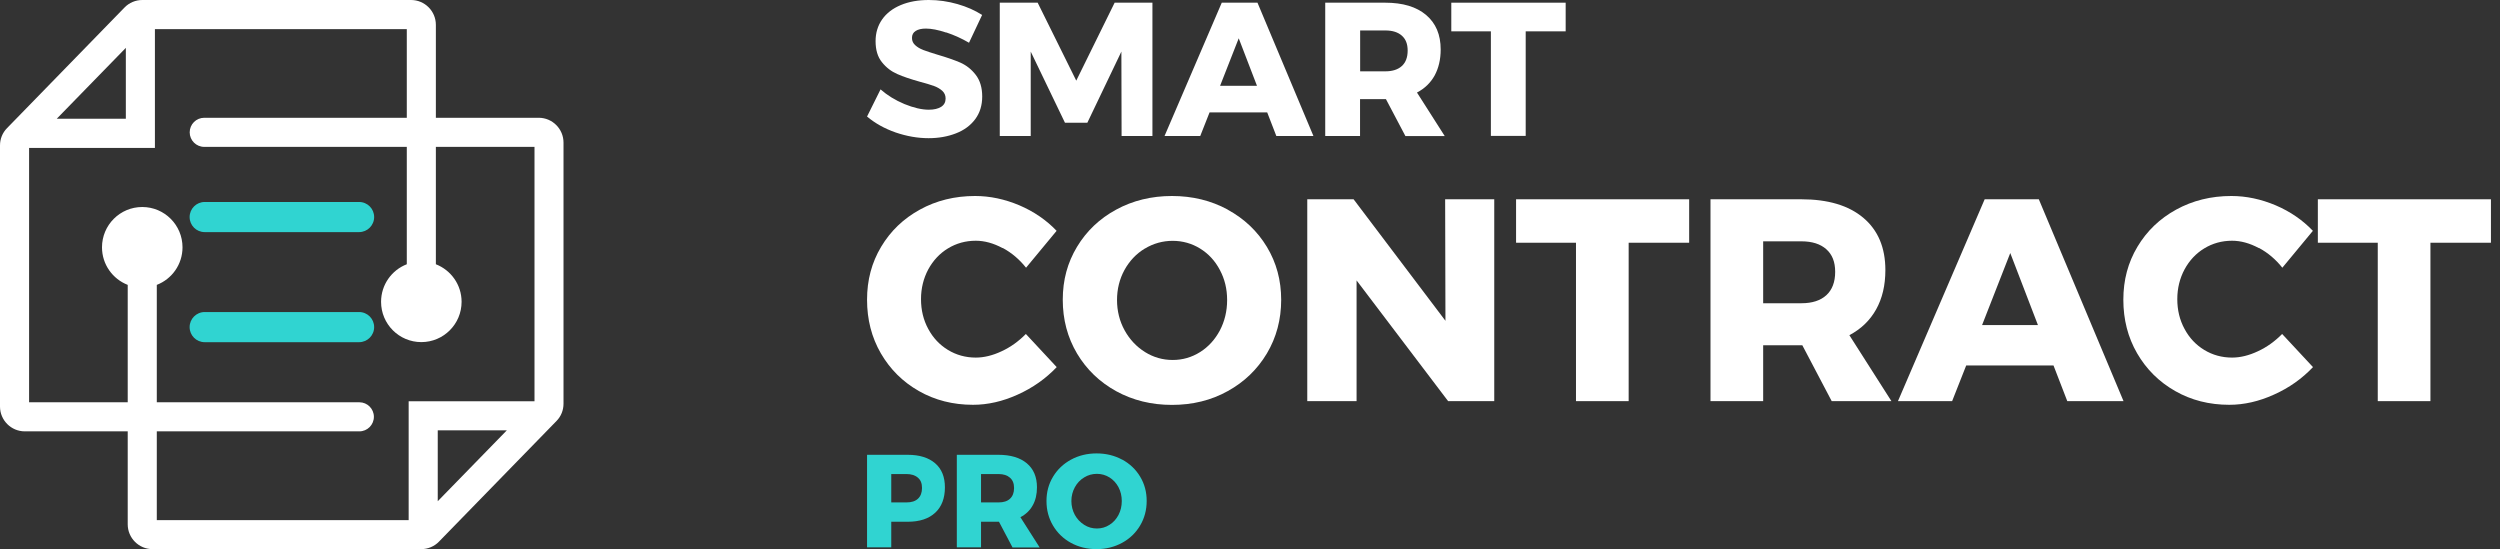 <svg width="173" height="38" viewBox="0 0 173 38" fill="none" xmlns="http://www.w3.org/2000/svg">
<rect x="0" y="0" width="173" height="38" fill="#333333" stroke="none"/>
<path d="M65.471 2.251C64.915 2.066 64.448 1.977 64.07 1.977C63.775 1.977 63.535 2.032 63.363 2.142C63.192 2.251 63.109 2.409 63.109 2.622C63.109 2.835 63.185 2.993 63.336 3.13C63.487 3.267 63.672 3.377 63.892 3.46C64.112 3.542 64.434 3.652 64.867 3.782C65.505 3.967 66.034 4.153 66.452 4.331C66.871 4.517 67.228 4.798 67.523 5.182C67.818 5.567 67.969 6.061 67.969 6.679C67.969 7.297 67.805 7.818 67.482 8.251C67.159 8.683 66.713 9.013 66.143 9.232C65.574 9.452 64.949 9.562 64.256 9.562C63.494 9.562 62.732 9.425 61.97 9.164C61.208 8.896 60.556 8.532 60 8.065L60.934 6.185C61.4 6.596 61.949 6.933 62.588 7.201C63.226 7.461 63.789 7.592 64.276 7.592C64.633 7.592 64.922 7.523 65.127 7.393C65.334 7.262 65.436 7.07 65.436 6.816C65.436 6.603 65.361 6.432 65.21 6.288C65.059 6.15 64.86 6.034 64.633 5.951C64.4 5.869 64.077 5.766 63.652 5.656C63.02 5.478 62.499 5.306 62.087 5.121C61.675 4.942 61.318 4.668 61.03 4.304C60.734 3.94 60.59 3.453 60.59 2.849C60.59 2.279 60.741 1.778 61.043 1.345C61.345 0.913 61.778 0.583 62.334 0.35C62.89 0.117 63.535 0 64.276 0C64.942 0 65.601 0.096 66.253 0.281C66.905 0.467 67.475 0.721 67.962 1.036L67.056 2.958C66.562 2.67 66.04 2.43 65.484 2.245L65.471 2.251Z" fill="white"/>
<path d="M69.191 0.186H71.806L74.477 5.581L77.133 0.186H79.748V9.411H77.614L77.6 3.57L75.245 8.491H73.694L71.326 3.57V9.411H69.184V0.186H69.191Z" fill="white"/>
<path d="M88.322 9.411L87.69 7.777H83.702L83.057 9.411H80.586L84.546 0.186H87.017L90.889 9.411H88.322ZM84.43 5.938H86.983L85.72 2.65L84.43 5.938Z" fill="white"/>
<path d="M97.252 9.411L95.906 6.858H94.115V9.411H91.706V0.186H95.852C97.073 0.186 98.014 0.467 98.686 1.037C99.359 1.606 99.695 2.396 99.695 3.425C99.695 4.119 99.551 4.716 99.277 5.224C98.995 5.732 98.59 6.123 98.055 6.404L99.977 9.418H97.252V9.411ZM94.122 4.936H95.872C96.359 4.936 96.744 4.812 97.012 4.565C97.279 4.318 97.41 3.961 97.41 3.501C97.41 3.041 97.279 2.712 97.012 2.471C96.744 2.231 96.366 2.108 95.872 2.108H94.122V4.936Z" fill="white"/>
<path d="M100.437 0.186H108.344V2.169H105.578V9.404H103.169V2.169H100.43V0.186H100.437Z" fill="white"/>
<path d="M64.716 32.062C65.169 32.454 65.388 33.01 65.388 33.724C65.388 34.479 65.162 35.069 64.716 35.481C64.263 35.9 63.631 36.105 62.814 36.105H61.675V37.876H60V31.472H62.814C63.631 31.472 64.263 31.671 64.716 32.062ZM63.521 34.513C63.707 34.341 63.803 34.094 63.803 33.772C63.803 33.449 63.714 33.222 63.521 33.058C63.336 32.893 63.068 32.804 62.732 32.804H61.675V34.767H62.732C63.075 34.767 63.336 34.685 63.521 34.513Z" fill="#30D4D1"/>
<path d="M70.063 37.876L69.129 36.105H67.887V37.876H66.212V31.472H69.088C69.932 31.472 70.591 31.671 71.058 32.062C71.525 32.454 71.758 33.01 71.758 33.724C71.758 34.204 71.662 34.623 71.463 34.973C71.271 35.323 70.983 35.597 70.612 35.79L71.944 37.883H70.049L70.063 37.876ZM67.887 34.767H69.102C69.445 34.767 69.706 34.685 69.891 34.513C70.077 34.341 70.173 34.094 70.173 33.772C70.173 33.449 70.077 33.222 69.891 33.058C69.706 32.893 69.445 32.804 69.102 32.804H67.887V34.767Z" fill="#30D4D1"/>
<path d="M77.655 31.802C78.183 32.09 78.595 32.481 78.897 32.982C79.199 33.483 79.35 34.039 79.35 34.664C79.35 35.289 79.199 35.858 78.897 36.366C78.595 36.874 78.183 37.272 77.655 37.561C77.126 37.849 76.536 38 75.884 38C75.232 38 74.641 37.856 74.113 37.568C73.584 37.279 73.172 36.881 72.87 36.373C72.568 35.865 72.417 35.295 72.417 34.671C72.417 34.046 72.568 33.49 72.87 32.989C73.172 32.488 73.584 32.097 74.113 31.808C74.641 31.52 75.232 31.376 75.884 31.376C76.536 31.376 77.126 31.52 77.655 31.808V31.802ZM75.026 33.037C74.751 33.202 74.538 33.428 74.38 33.717C74.222 34.005 74.14 34.328 74.14 34.671C74.14 35.014 74.222 35.343 74.38 35.632C74.538 35.92 74.758 36.147 75.026 36.318C75.293 36.49 75.588 36.572 75.904 36.572C76.22 36.572 76.515 36.49 76.776 36.318C77.044 36.153 77.25 35.92 77.401 35.632C77.552 35.343 77.627 35.021 77.627 34.671C77.627 34.321 77.552 34.005 77.401 33.717C77.25 33.428 77.037 33.202 76.776 33.037C76.508 32.872 76.22 32.79 75.904 32.79C75.588 32.79 75.293 32.872 75.026 33.037Z" fill="#30D4D1"/>
<path d="M69.376 17.167C68.752 16.831 68.134 16.659 67.523 16.659C66.816 16.659 66.178 16.838 65.601 17.188C65.025 17.538 64.572 18.025 64.235 18.643C63.906 19.261 63.734 19.947 63.734 20.702C63.734 21.457 63.899 22.144 64.235 22.762C64.565 23.379 65.025 23.867 65.601 24.217C66.178 24.567 66.823 24.745 67.523 24.745C68.093 24.745 68.69 24.601 69.315 24.306C69.939 24.018 70.495 23.613 70.99 23.111L73.124 25.404C72.369 26.2 71.463 26.839 70.427 27.305C69.383 27.779 68.354 28.012 67.331 28.012C65.951 28.012 64.702 27.697 63.583 27.058C62.464 26.42 61.593 25.548 60.954 24.45C60.316 23.345 60 22.109 60 20.743C60 19.377 60.323 18.169 60.975 17.078C61.627 15.986 62.519 15.129 63.659 14.504C64.791 13.879 66.068 13.563 67.475 13.563C68.512 13.563 69.534 13.783 70.543 14.209C71.552 14.641 72.41 15.232 73.117 15.973L71.003 18.526C70.55 17.956 70.015 17.497 69.39 17.16L69.376 17.167Z" fill="white"/>
<path d="M84.958 14.511C86.104 15.135 87.01 15.993 87.669 17.085C88.328 18.176 88.658 19.398 88.658 20.75C88.658 22.102 88.328 23.352 87.669 24.457C87.01 25.562 86.104 26.434 84.958 27.065C83.812 27.704 82.521 28.019 81.1 28.019C79.68 28.019 78.396 27.704 77.243 27.072C76.097 26.441 75.19 25.569 74.531 24.464C73.873 23.352 73.543 22.116 73.543 20.743C73.543 19.371 73.873 18.169 74.531 17.078C75.19 15.986 76.09 15.129 77.243 14.504C78.389 13.879 79.68 13.563 81.1 13.563C82.521 13.563 83.805 13.879 84.958 14.504V14.511ZM79.22 17.201C78.629 17.558 78.163 18.053 77.812 18.684C77.469 19.316 77.298 20.009 77.298 20.764C77.298 21.519 77.476 22.233 77.826 22.864C78.176 23.496 78.65 23.997 79.233 24.361C79.817 24.725 80.455 24.91 81.148 24.91C81.842 24.91 82.473 24.725 83.05 24.361C83.626 23.997 84.079 23.496 84.416 22.864C84.745 22.233 84.917 21.533 84.917 20.764C84.917 19.995 84.752 19.316 84.416 18.684C84.086 18.053 83.626 17.558 83.05 17.201C82.473 16.845 81.835 16.666 81.148 16.666C80.462 16.666 79.817 16.845 79.227 17.201H79.22Z" fill="white"/>
<path d="M100.011 13.79H103.402V27.759H100.21L93.875 19.405V27.759H90.463V13.79H93.669L100.025 22.199L100.004 13.79H100.011Z" fill="white"/>
<path d="M104.912 13.79H116.89V16.797H112.703V27.759H109.058V16.797H104.912V13.79Z" fill="white"/>
<path d="M126.754 27.759L124.722 23.894H122.011V27.759H118.366V13.79H124.647C126.493 13.79 127.928 14.216 128.944 15.074C129.96 15.932 130.468 17.133 130.468 18.691C130.468 19.741 130.255 20.647 129.829 21.409C129.404 22.171 128.786 22.768 127.976 23.194L130.886 27.759H126.761H126.754ZM122.011 20.984H124.66C125.402 20.984 125.978 20.798 126.383 20.428C126.788 20.057 126.994 19.515 126.994 18.815C126.994 18.114 126.788 17.613 126.383 17.25C125.978 16.886 125.402 16.7 124.66 16.7H122.011V20.984Z" fill="white"/>
<path d="M143.056 27.759L142.102 25.288H136.062L135.087 27.759H131.339L137.339 13.79H141.086L146.948 27.759H143.063H143.056ZM137.16 22.494H141.025L139.11 17.51L137.16 22.494Z" fill="white"/>
<path d="M156.311 17.167C155.686 16.831 155.069 16.659 154.458 16.659C153.751 16.659 153.112 16.838 152.536 17.188C151.959 17.538 151.506 18.025 151.17 18.643C150.84 19.261 150.669 19.947 150.669 20.702C150.669 21.457 150.834 22.144 151.17 22.762C151.499 23.379 151.959 23.867 152.536 24.217C153.112 24.567 153.758 24.745 154.458 24.745C155.028 24.745 155.625 24.601 156.249 24.306C156.874 24.018 157.43 23.613 157.924 23.111L160.059 25.404C159.304 26.2 158.405 26.839 157.361 27.305C156.318 27.779 155.288 28.012 154.266 28.012C152.886 28.012 151.637 27.697 150.518 27.058C149.399 26.42 148.527 25.548 147.889 24.45C147.25 23.345 146.935 22.109 146.935 20.743C146.935 19.377 147.257 18.169 147.909 17.078C148.561 15.986 149.454 15.129 150.593 14.504C151.733 13.879 153.003 13.563 154.41 13.563C155.446 13.563 156.469 13.783 157.478 14.209C158.487 14.641 159.345 15.232 160.052 15.973L157.938 18.526C157.485 17.956 156.949 17.497 156.325 17.16L156.311 17.167Z" fill="white"/>
<path d="M160.395 13.79H172.373V16.797H168.186V27.759H164.541V16.797H160.395V13.79Z" fill="white"/>
<g clip-path="url(#clip0_238_3730)">
<path d="M24.849 13.977H14.164C13.592 13.977 13.122 14.442 13.122 15.019C13.122 15.597 13.587 16.062 14.164 16.062H24.849C25.422 16.062 25.891 15.597 25.891 15.019C25.891 14.442 25.426 13.977 24.849 13.977Z" fill="#30D4D1"/>
<path d="M24.849 21.593H14.164C13.592 21.593 13.122 22.059 13.122 22.636C13.122 23.213 13.587 23.679 14.164 23.679H24.849C25.422 23.679 25.891 23.213 25.891 22.636C25.891 22.059 25.426 21.593 24.849 21.593Z" fill="#30D4D1"/>
<path d="M37.283 8.15H30.162V1.719C30.162 0.77 29.393 0 28.445 0H9.848C9.388 0 8.936 0.188 8.618 0.519L0.487 8.866C0.17 9.188 0 9.613 0 10.065V28.132C0 29.081 0.769 29.85 1.717 29.85H8.838V36.282C8.838 37.23 9.607 38 10.555 38H29.147C29.608 38 30.059 37.812 30.377 37.481L38.508 29.134C38.826 28.812 38.995 28.387 38.995 27.935V9.868C38.995 8.919 38.226 8.15 37.278 8.15H37.283ZM8.708 3.312V8.217H3.927L8.708 3.312ZM10.85 29.85H24.867C25.422 29.85 25.873 29.398 25.873 28.843C25.873 28.288 25.422 27.837 24.867 27.837H10.85V19.714C11.892 19.311 12.63 18.3 12.63 17.114C12.63 15.574 11.383 14.325 9.844 14.325C8.305 14.325 7.058 15.574 7.058 17.114C7.058 18.3 7.796 19.307 8.838 19.714V27.837H2.013V10.235H10.72V2.014H28.15V8.15H14.133C13.578 8.15 13.127 8.602 13.127 9.157C13.127 9.711 13.578 10.164 14.133 10.164H28.15V18.286C27.108 18.689 26.37 19.7 26.37 20.886C26.37 22.426 27.617 23.674 29.156 23.674C30.695 23.674 31.942 22.426 31.942 20.886C31.942 19.7 31.204 18.693 30.162 18.286V10.164H36.987V27.769H28.279V35.991H10.85V29.855V29.85ZM30.292 34.684V29.779H35.073L30.292 34.684Z" fill="white"/>
</g>
<defs>
<clipPath id="clip0_238_3730">
<rect width="39" height="38" fill="white"/>
</clipPath>
</defs>
</svg>
